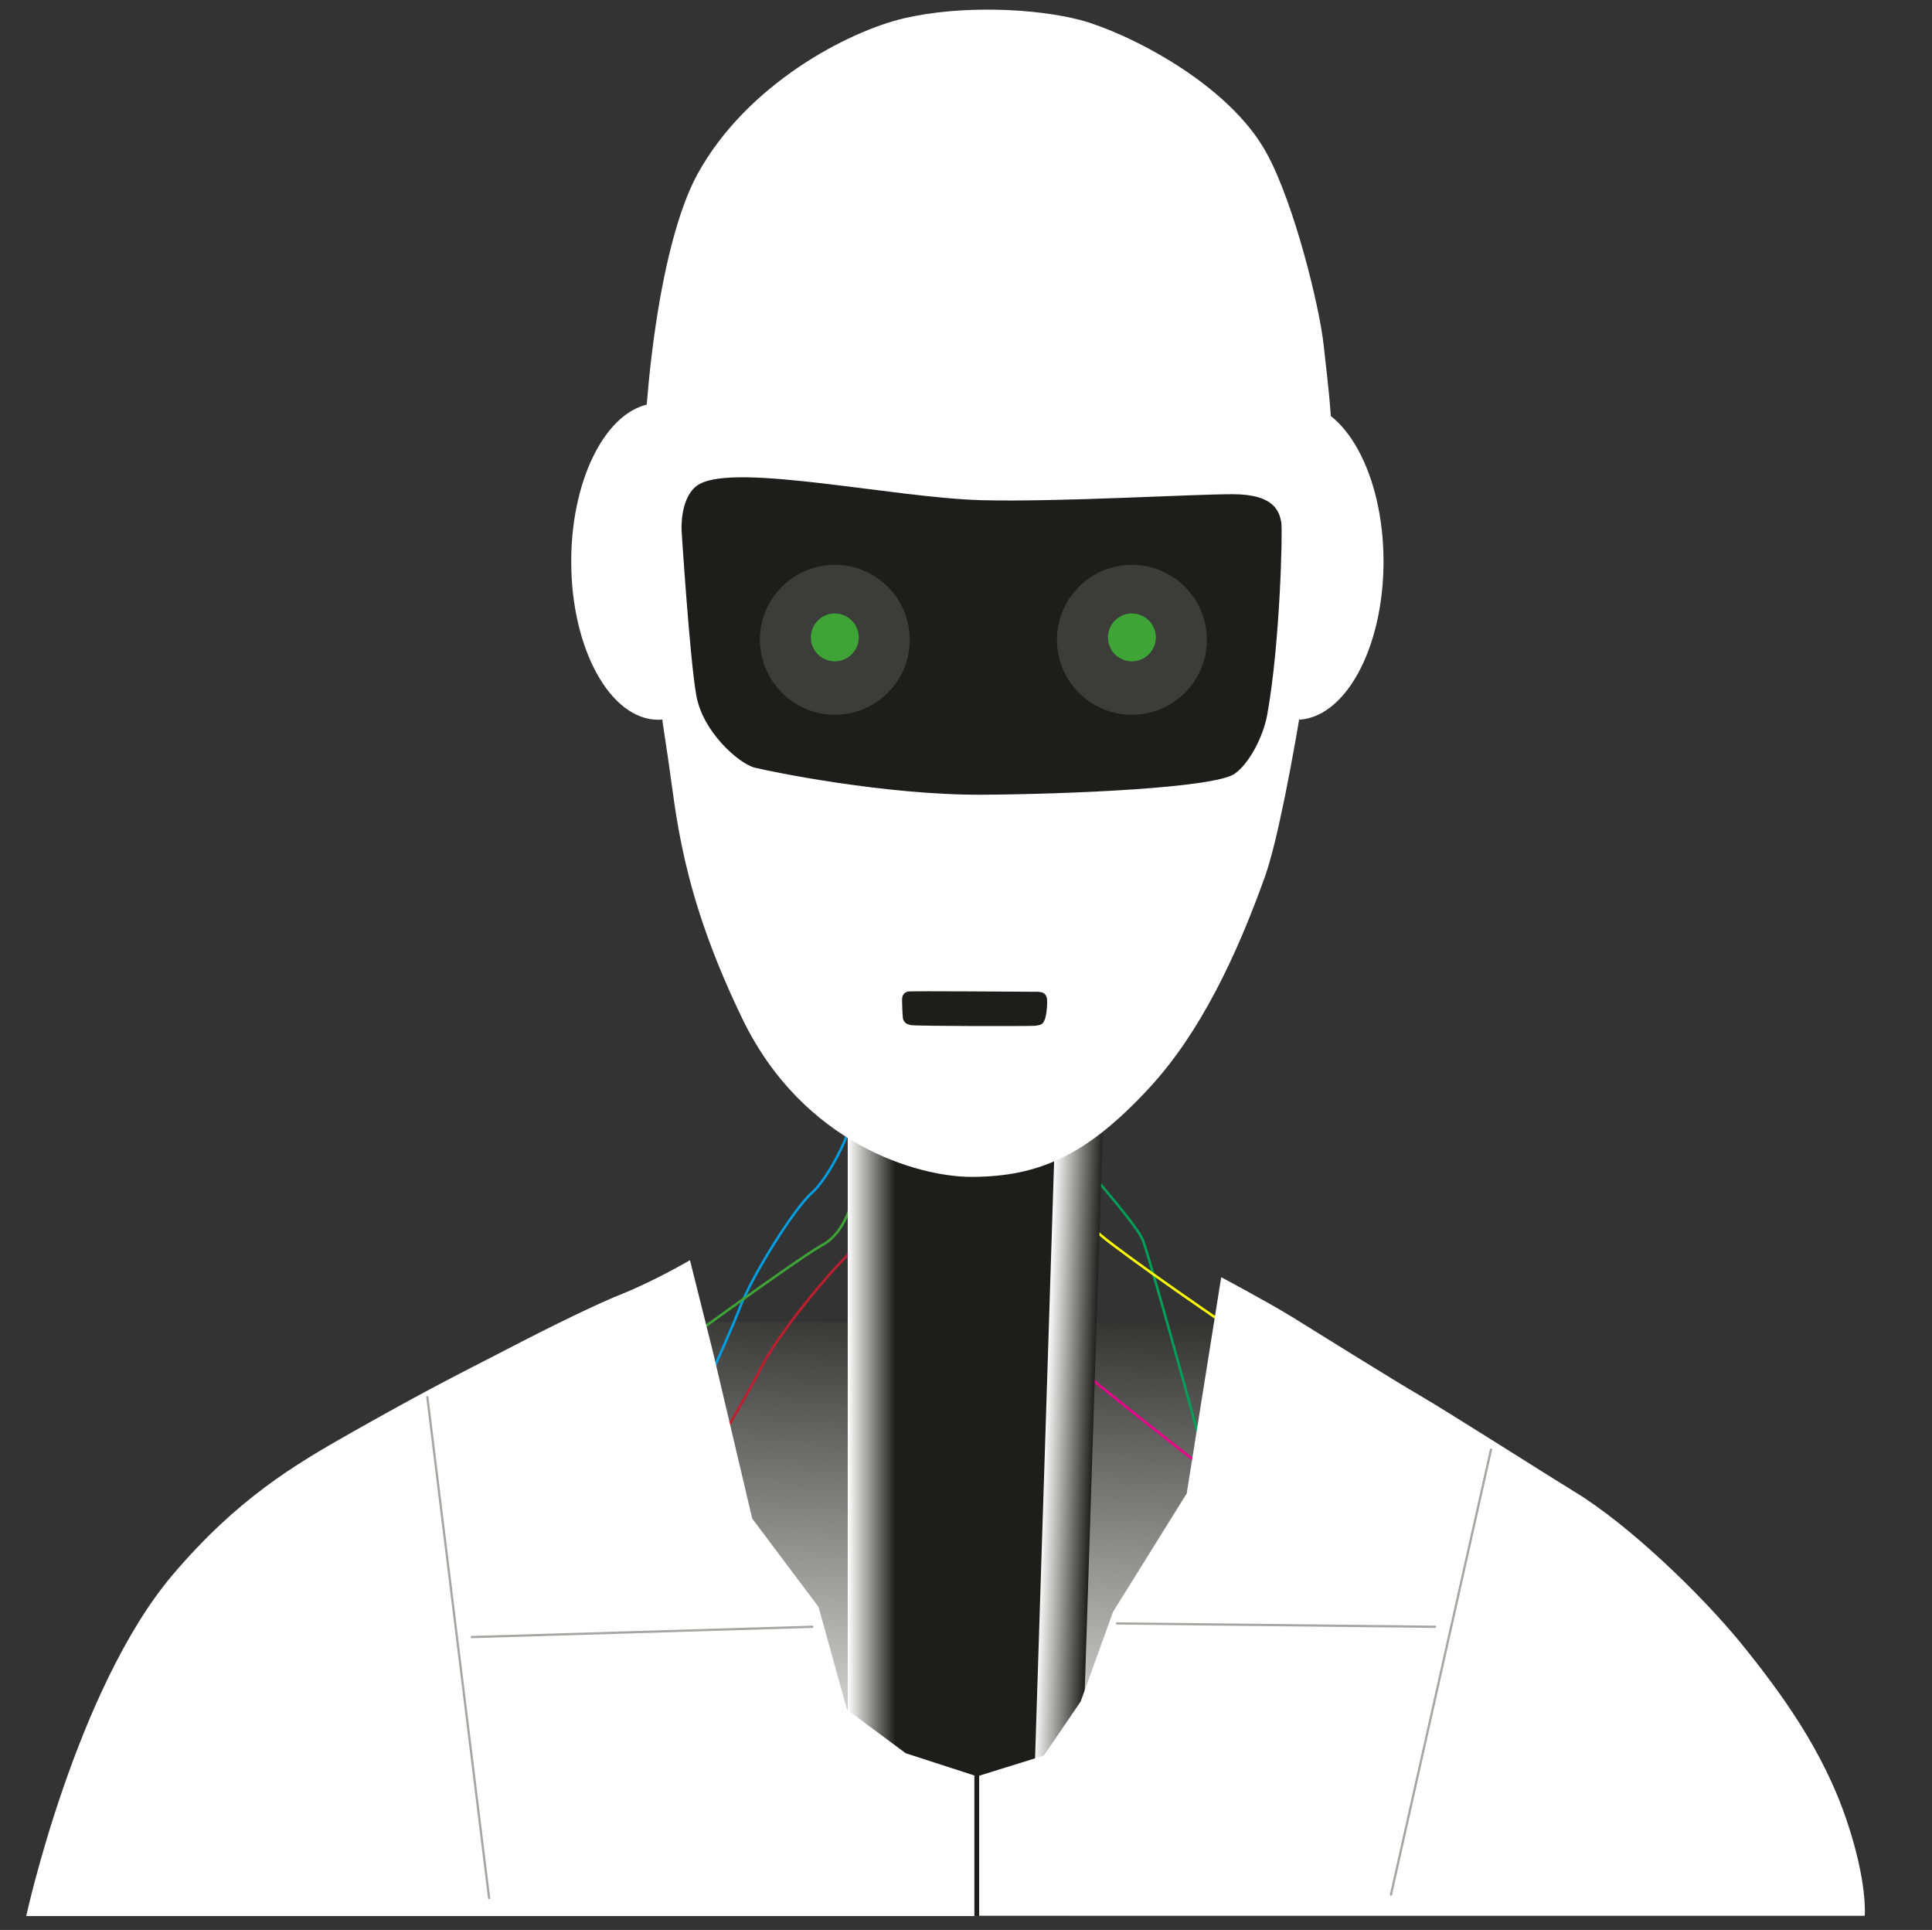 <?xml version="1.0" encoding="utf-8"?>
<!-- Generator: Adobe Illustrator 18.0.0, SVG Export Plug-In . SVG Version: 6.00 Build 0)	-->
<!DOCTYPE svg PUBLIC "-//W3C//DTD SVG 1.1//EN" "http://www.w3.org/Graphics/SVG/1.1/DTD/svg11.dtd">
<svg class="robot__head" version="1.1" id="Layer_1" xmlns="http://www.w3.org/2000/svg" xmlns:xlink="http://www.w3.org/1999/xlink" x="0px" y="0px"
	 viewBox="0 11.9 807 806" enable-background="new 0 11.9 807 806" xml:space="preserve">
<rect x="0" y="11.9" width="807" height="806" fill="#333333" stroke="none"/>
<g>
	<defs>
		<path id="SVGID_1_" d="M274.5,596.4c0,2.6,23.1,57.3,24.5,64.7c1.4,7.4,20.9,58.6,20.9,58.6l64.8,43.4h36.7l36-14.8l42.5-56.4
			l30.3-63.4c0,0,4.9-63.6,0-63.6c-4.8,0-238.2-1-238.2-1S274.5,593.8,274.5,596.4"/>
	</defs>
	<clipPath id="SVGID_2_">
		<use xlink:href="#SVGID_1_"	overflow="visible"/>
	</clipPath>

		<linearGradient id="SVGID_3_" gradientUnits="userSpaceOnUse" x1="0.754" y1="838.602" x2="3.67" y2="838.602" gradientTransform="matrix(3.325 -82.78 -82.78 -3.325 69817.125 3629.282)">
		<stop	offset="0" style="stop-color:#FFFFFF"/>
		<stop	offset="1" style="stop-color:#1D1D1B"/>
	</linearGradient>
	<polygon clip-path="url(#SVGID_2_)" fill="url(#SVGID_3_)" points="266.6,762.8 275,553.5 543.1,564.3 534.7,773.6 	"/>
</g>
<g>
	<defs>
		<rect id="SVGID_4_" x="11" y="15.9" width="768" height="796"/>
	</defs>
	<clipPath id="SVGID_5_">
		<use xlink:href="#SVGID_4_"	overflow="visible"/>
	</clipPath>
	<path clip-path="url(#SVGID_5_)" fill="none" stroke="#009EE2" stroke-width="1.045" d="M281.2,621c0,0,22.9-49.9,27.7-62.6
		c4.7-12.7,22.5-41.5,30.1-48.2c7.6-6.8,16.1-25.4,16.1-28.8"/>
	<path clip-path="url(#SVGID_5_)" fill="none" stroke="#BE1E2D" stroke-width="1.045" d="M275.9,655.2c0,0,34.9-57.6,42.1-72.2
		c7.2-14.6,34.2-47.8,45.8-55.6c11.6-7.8,24.4-29.3,24.4-33.2"/>
	<path clip-path="url(#SVGID_5_)" fill="none" stroke="#3DA435" stroke-width="1.045" d="M280.7,575.9c0,0,53.6-39.1,62.9-44.1
		c9.4-5.1,12.7-18,15-27.9c2.4-9.9-1.1-18.6-1.1-18.6"/>
</g>
<g>
	<defs>
		<path id="SVGID_6_" d="M313.8,588.1c0,16.9-5.4,79.5-5.4,79.5l19.5,16.1c0,0,6.8-120.4,11-143.8c4.2-23.5,12.7-61.8,12.7-61.8
			l-19.5-13.5C332.1,464.5,313.8,571.1,313.8,588.1"/>
	</defs>
	<clipPath id="SVGID_7_">
		<use xlink:href="#SVGID_6_"	overflow="visible"/>
	</clipPath>

	<linearGradient id="SVGID_8_" gradientUnits="userSpaceOnUse" x1="11" y1="574.092" x2="13.916" y2="574.092" gradientTransform="matrix(1.000000e-03 0 0 -1.000000e-03 -173.987 437.197)">
		<stop	offset="0" style="stop-color:#FFFFFF"/>
		<stop	offset="1" style="stop-color:#1D1D1B"/>
	</linearGradient>
	<rect x="308.4" y="464.5" clip-path="url(#SVGID_7_)" fill="url(#SVGID_8_)" width="43.2" height="219.1"/>
</g>
<g>
	<defs>
		<path id="SVGID_9_" d="M458.2,478.1c0,0,12.7,68.5,12.7,88.8v122.7l21.2-25.4v-96.5c0-12.7-11.8-111.7-11.8-111.7L458.2,478.1z"/>
	</defs>
	<clipPath id="SVGID_10_">
		<use xlink:href="#SVGID_9_"	overflow="visible"/>
	</clipPath>

	<linearGradient id="SVGID_11_" gradientUnits="userSpaceOnUse" x1="11" y1="572.822" x2="13.916" y2="572.822" gradientTransform="matrix(1.000000e-03 0 0 -1.000000e-03 -173.987 437.197)">
		<stop	offset="0" style="stop-color:#FFFFFF"/>
		<stop	offset="1" style="stop-color:#1D1D1B"/>
	</linearGradient>
	<rect x="458.2" y="456.1" clip-path="url(#SVGID_10_)" fill="url(#SVGID_11_)" width="33.8" height="233.5"/>
</g>
<g>
	<defs>
		<rect id="SVGID_12_" x="11" y="15.9" width="768" height="796"/>
	</defs>
	<clipPath id="SVGID_13_">
		<use xlink:href="#SVGID_12_"	overflow="visible"/>
	</clipPath>
	<path clip-path="url(#SVGID_13_)" fill="none" stroke="#00A057" stroke-width="1.045" d="M506.1,631.5c0,0-25.4-93.2-28.7-101.6
		c-3.4-8.5-33.2-40-33.2-43.4"/>
	<path clip-path="url(#SVGID_13_)" fill="none" stroke="#FFFF00" stroke-width="1.045" d="M533.9,580c0,0-37.8-25.3-61.7-42.8
		c-23.9-17.5-15-12-19.5-30.4c-4.4-18.5,0-25.4,0-25.4"/>
	<path clip-path="url(#SVGID_13_)" fill="none" stroke="#EC008C" stroke-width="1.045" d="M526.4,643.1c0,0-49.8-37.9-81.3-64.2
		c-31.4-26.3-19.8-17.9-25.6-45.6c-5.8-27.7,0-38,0-38"/>
</g>
<polygon fill="#1D1D1B" points="373.9,477.3 365.8,811.9 446.3,811.9 446.3,477.3 "/>
<g>
	<defs>
		<rect id="SVGID_14_" x="354.1" y="486.7" width="19.9" height="267.7"/>
	</defs>
	<clipPath id="SVGID_15_">
		<use xlink:href="#SVGID_14_"	overflow="visible"/>
	</clipPath>

	<linearGradient id="SVGID_16_" gradientUnits="userSpaceOnUse" x1="34.712" y1="871.495" x2="37.628" y2="871.495" gradientTransform="matrix(6.811 0 0 -6.811 117.666 6556.109)">
		<stop	offset="0" style="stop-color:#FFFFFF"/>
		<stop	offset="1" style="stop-color:#1D1D1B"/>
	</linearGradient>
	<rect x="354.1" y="486.7" clip-path="url(#SVGID_15_)" fill="url(#SVGID_16_)" width="19.9" height="267.7"/>
</g>
<g>
	<defs>
		<polygon id="SVGID_17_" points="440.7,484.7 432.1,754.1 451.9,754.9 460.6,485.5 		"/>
	</defs>
	<clipPath id="SVGID_18_">
		<use xlink:href="#SVGID_17_"	overflow="visible"/>
	</clipPath>

	<linearGradient id="SVGID_19_" gradientUnits="userSpaceOnUse" x1="40.193" y1="871.931" x2="43.109" y2="871.931" gradientTransform="matrix(7.077 0.247 0.247 -7.077 -63.901 6779.906)">
		<stop	offset="0" style="stop-color:#FFFFFF"/>
		<stop	offset="1" style="stop-color:#1D1D1B"/>
	</linearGradient>
	<polygon clip-path="url(#SVGID_18_)" fill="url(#SVGID_19_)" points="432.1,483.7 470,485 460.5,755.9 422.7,754.5 	"/>
</g>
<g>
	<defs>
		<rect id="SVGID_20_" x="11" y="15.9" width="768" height="796"/>
	</defs>
	<clipPath id="SVGID_21_">
		<use xlink:href="#SVGID_20_"	overflow="visible"/>
	</clipPath>
	<path clip-path="url(#SVGID_21_)" fill="#FFFFFF" d="M11,811.9c0,0,20.7-94.7,61.2-142.4c26.9-31.6,50.4-45.6,74.4-59.2
		c33.8-19.1,46-25,63.6-34.1c20.7-10.8,39.9-20.1,50.3-24.2c13.3-5.4,27.7-13.8,27.7-13.8l9.5,37.9l16.5,70l27.7,36.9l11.9,42.9
		l24.5,18.2l28.7,9.3v58.7H11z"/>
	<path clip-path="url(#SVGID_21_)" fill="#FFFFFF" d="M409,811.9v-58.4l27-8.4l15.4-22.6l13.5-37.4l30.8-49.5l14.4-90.3
		c0,0,19.7,10.5,29.6,16.6c13.1,8.1,42.2,26.3,53.4,32.8c11.2,6.5,54.7,34.2,64.9,40.4c22.2,13.5,52.2,42.3,69,62.8
		c16.7,20.6,34.5,44.9,44.3,74.1c8.9,26.2,7.6,40,7.6,40H409z"/>
	<path clip-path="url(#SVGID_21_)" fill="#FFFFFF" d="M541.5,312.5c20.1,0,36.4-29.6,36.4-66.1c0-36.5-16.3-66.1-36.4-66.1
		s-36.4,29.6-36.4,66.1C505.1,282.9,521.4,312.5,541.5,312.5"/>
	<path clip-path="url(#SVGID_21_)" fill="#FFFFFF" d="M275,312.5c20.1,0,36.4-29.6,36.4-66.1c0-36.5-16.3-66.1-36.4-66.1
		c-20.1,0-36.4,29.6-36.4,66.1C238.6,282.9,254.9,312.5,275,312.5"/>
	<path clip-path="url(#SVGID_21_)" fill="#FFFFFF" d="M405.7,503.4c-22.1,0-70.2-13.5-95.6-66c-25.9-53.6-27.5-85.5-31.3-110.4
		c-3.8-25-9.3-62.2-10.2-102c-0.8-39.8,5.9-109.6,22.8-140.5C312,47.1,354.1,25,377.8,19.5c23.7-5.5,54.6-4.2,73.6,0.8
		c19,5.1,61.8,26.2,77.8,55.8c11.4,20.9,22,63.9,23.7,80c1.7,16.1,5.1,38.5,2.9,64.7c-1.9,22.4-17.1,128.4-27.5,157.4
		c-11.8,33-27.1,65.2-48.2,88C454.5,493.9,434.5,503.4,405.7,503.4"/>
	<path clip-path="url(#SVGID_21_)" fill="#1D1D1B" d="M284.7,233.5c0,0-0.9-14.9,7.6-19.5c16.1-8.7,81.1,5.8,117.7,6.8
		c32.9,0.8,87.1-2.5,104.9-2.5c17.8,0,19.5,7.6,20.3,11.8c0.6,3.2-0.5,51-5.9,80.4c-1.7,9.3-7.6,20.3-13.5,24.5
		c-8.4,6-69.4,8.6-105.7,8.8c-40.2,0.2-88-9.6-94.8-11.3c-6.8-1.7-22-15.2-24.5-30.5C288.1,286.8,284.7,233.5,284.7,233.5"/>
</g>
<line fill="none" stroke="#A5A5A4" stroke-width="0.935" stroke-linecap="round" x1="204.3" y1="804.6" x2="178.5" y2="595.4"/>
<line fill="none" stroke="#A5A5A4" stroke-width="0.935" stroke-linecap="round" x1="466.6" y1="689.9" x2="599.4" y2="691.3"/>
<line fill="none" stroke="#A5A5A4" stroke-width="0.935" stroke-linecap="round" x1="197.1" y1="695.6" x2="339.3" y2="691.3"/>
<line fill="none" stroke="#A5A5A4" stroke-width="0.935" stroke-linecap="round" x1="581" y1="803.2" x2="622.8" y2="617.3"/>
<g>
	<defs>
		<rect id="SVGID_22_" x="11" y="15.9" width="768" height="796"/>
	</defs>
	<clipPath id="SVGID_23_">
		<use xlink:href="#SVGID_22_"	overflow="visible"/>
	</clipPath>
	<path clip-path="url(#SVGID_23_)" fill="#1D1D1B" d="M379.2,426c-1.8,0.5-2.4,1.7-2.4,3.5c0,1.8,0.2,7.8,0.5,8.3
		c0.7,1.3,1.1,1.7,3.1,2.2c2,0.5,50.6,0.5,52,0.3c3-0.4,3.2-0.8,4-2.6c0.8-1.8,1.3-7.8,0.8-9.3c-0.6-1.7-1.7-2.4-4.7-2.3
		C429.5,426.1,380.3,425.7,379.2,426"/>
	<path clip-path="url(#SVGID_23_)" fill="#3C3C3B" d="M472.8,310.4c17.3,0,31.3-14,31.3-31.3c0-17.3-14-31.3-31.3-31.3
		c-17.3,0-31.3,14-31.3,31.3C441.5,296.4,455.5,310.4,472.8,310.4"/>
	<path class="robot__eye" clip-path="url(#SVGID_23_)" fill="#3DA435" d="M472.8,288.1c5.5,0,10-4.5,10-10c0-5.5-4.5-10-10-10c-5.5,0-10,4.5-10,10
	C462.8,283.7,467.3,288.1,472.8,288.1"/>
	<path clip-path="url(#SVGID_23_)" fill="#3C3C3B" d="M348.7,310.4c17.3,0,31.3-14,31.3-31.3c0-17.3-14-31.3-31.3-31.3
		c-17.3,0-31.3,14-31.3,31.3C317.5,296.4,331.5,310.4,348.7,310.4"/>
	<path class="robot__eye" clip-path="url(#SVGID_23_)" fill="#3DA435" d="M348.7,288.1c5.5,0,10-4.5,10-10c0-5.5-4.5-10-10-10c-5.5,0-10,4.5-10,10
	C338.7,283.7,343.2,288.1,348.7,288.1"/>
</g>
</svg>
